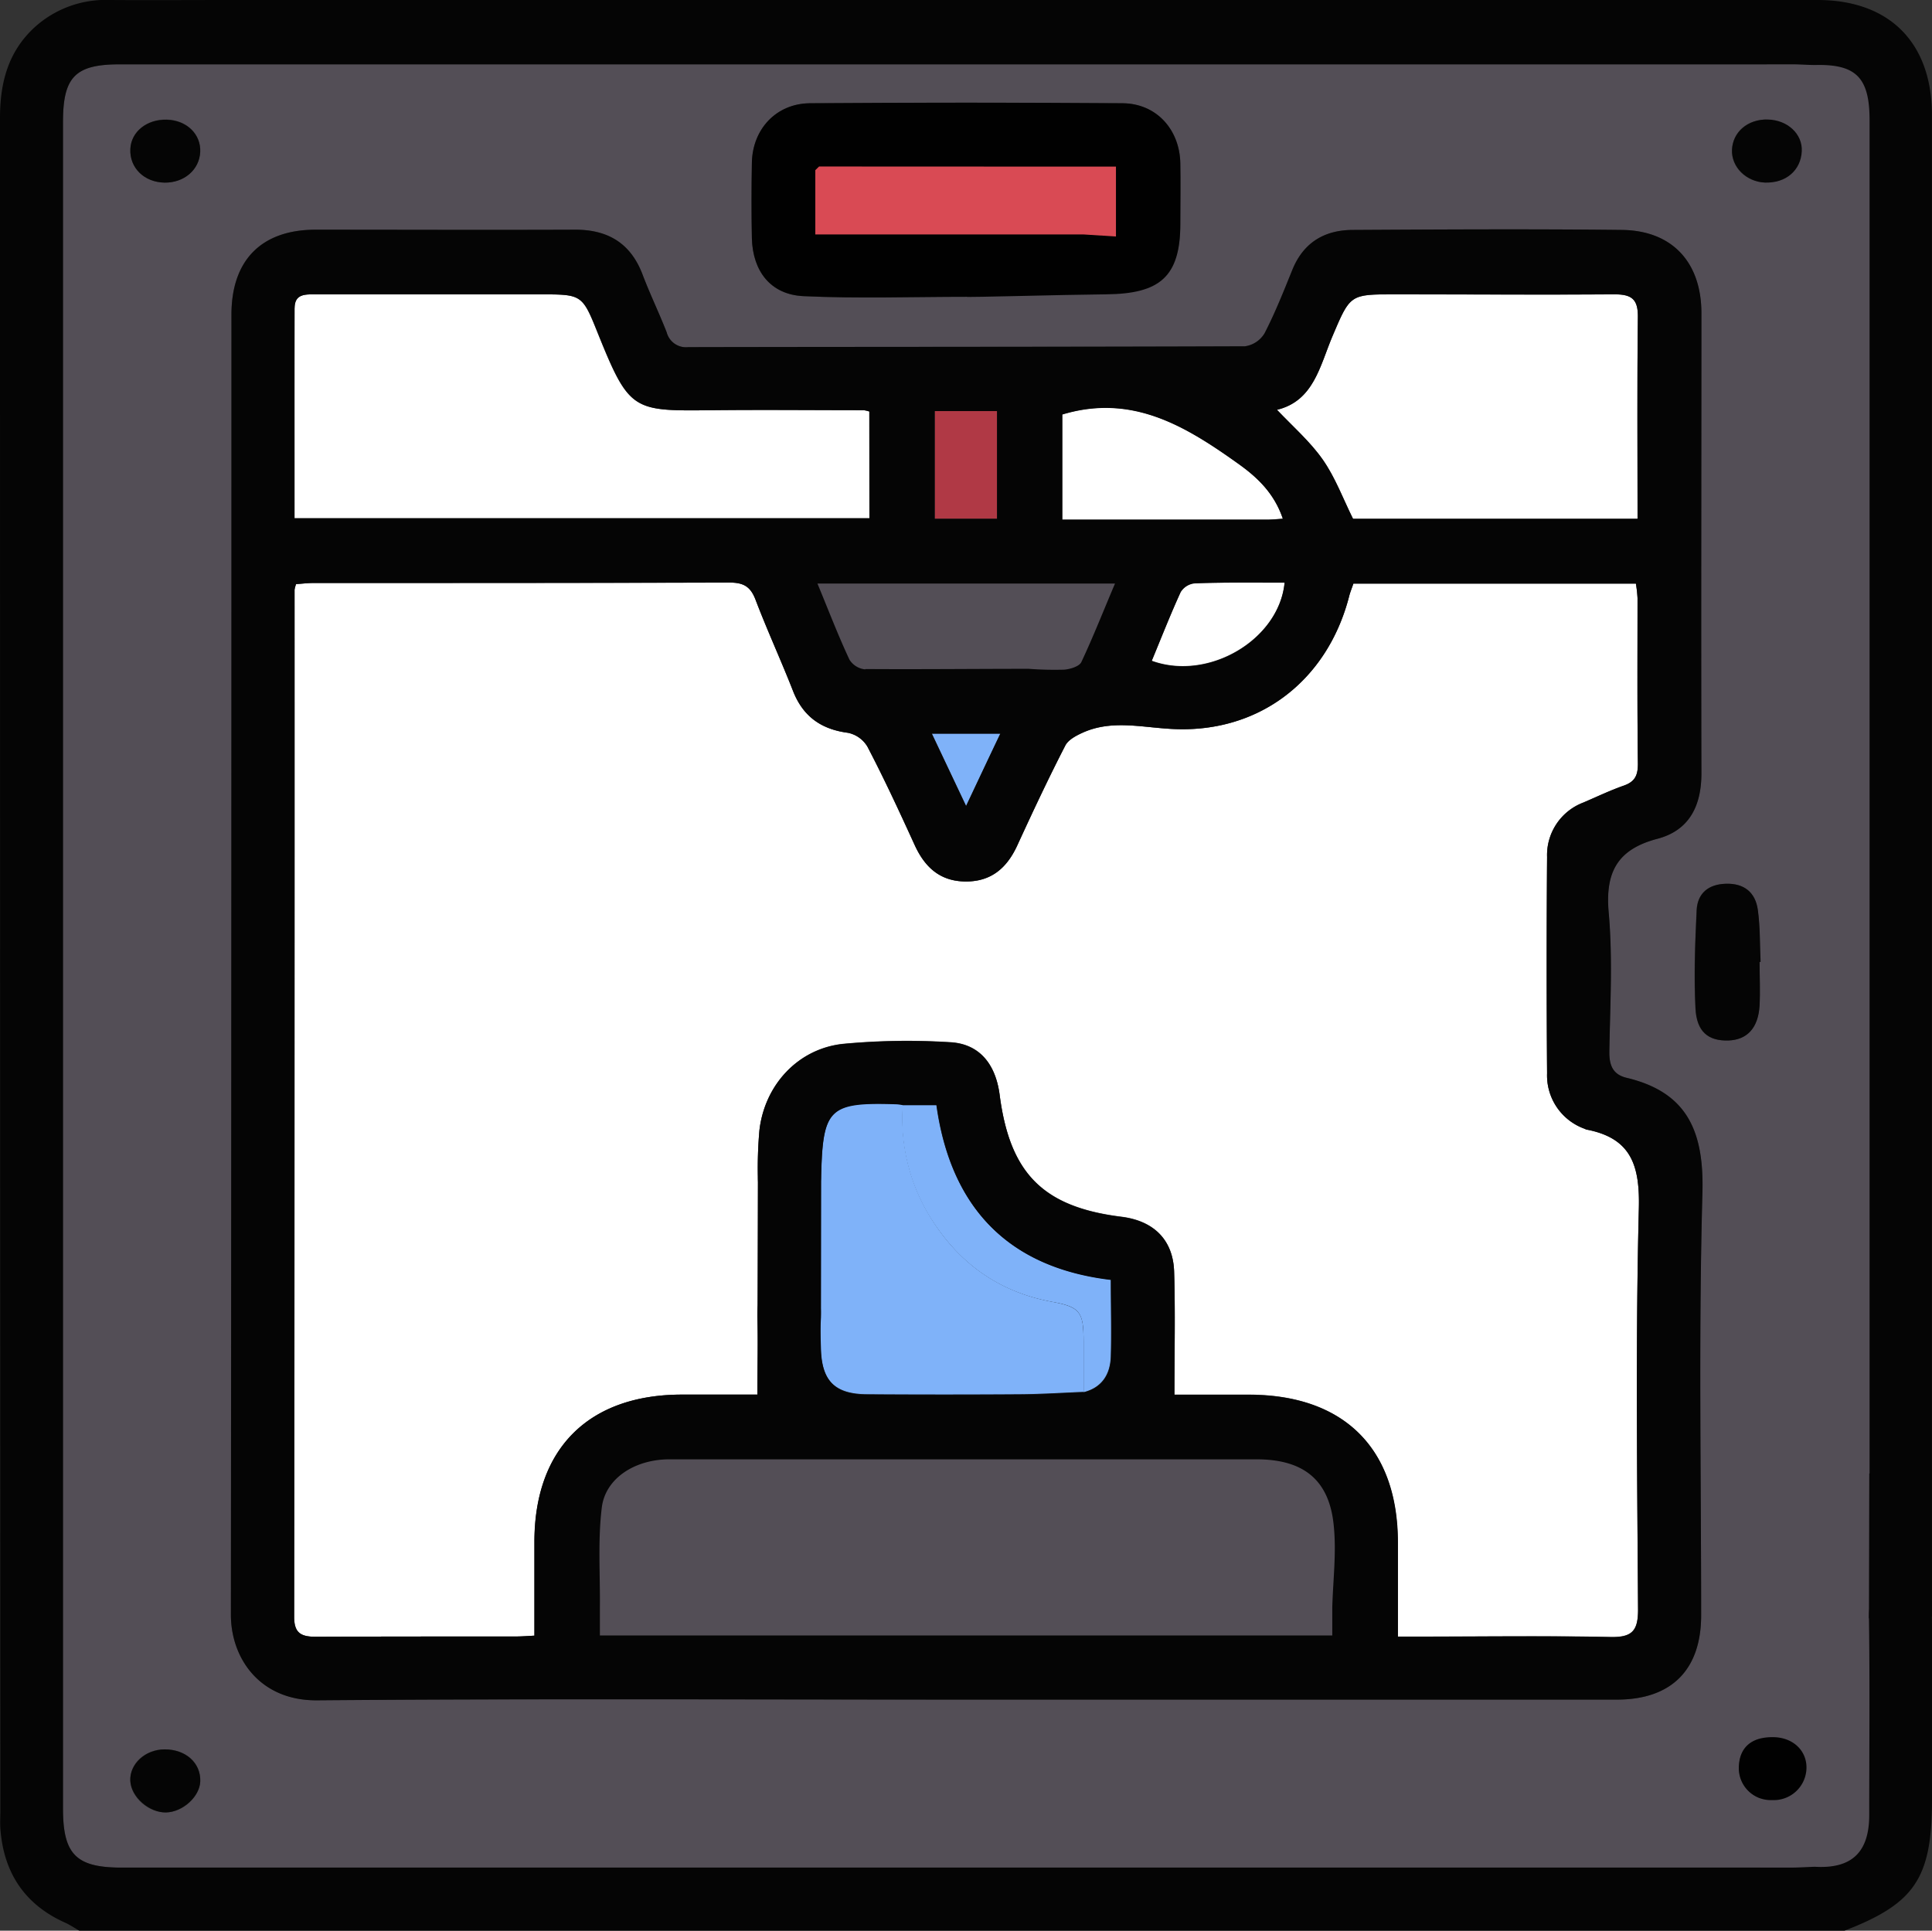 <svg xmlns="http://www.w3.org/2000/svg" viewBox="0 0 344.12 343.93"><rect x="0" y="0" width="344.12" height="343.93" fill="#333333" stroke="none"/><defs><style>.cls-1{fill:#534e56;}.cls-2{fill:#050505;}.cls-3{fill:#fff;}.cls-4{fill:#7fb2f9;}.cls-5{fill:#b03945;}.cls-6{fill:#d94a54;}.cls-7{fill:#010101;}</style></defs><title>3d-logo</title><g id="Слой_2" data-name="Слой 2"><g id="Слой_1-2" data-name="Слой 1"><path class="cls-1" d="M323.28,11.58c.5,3.79,1.43,7.58,1.43,11.36q.12,147.09,0,294.17c0,5.14-1,10.29-1.47,15.43-1.5,0-3,.15-4.49.15H21.65c-8.09,0-10.43-2.35-10.43-10.5V21.72c0-8,2.19-10.26,10.1-10.26H319.17C320.54,11.46,321.91,11.54,323.28,11.58ZM172,302.77H288c9.7,0,15-5.3,15-15,0-25.07-.47-50.15.22-75.2.3-10.79-2.5-18-13.5-20.57-2.49-.59-3.12-2.27-3.08-4.74.14-8.23.61-16.52-.12-24.68-.64-7.23,1.56-11.28,8.68-13.16,5.69-1.5,7.85-5.89,7.84-11.69-.08-27.31,0-54.63,0-81.94,0-9.06-5.2-14.73-14.16-14.83-16-.18-31.93-.09-47.9,0-5,0-8.82,2.21-10.8,7.1-1.55,3.81-3.06,7.65-4.94,11.29a4.84,4.84,0,0,1-3.5,2.33c-33.05.13-66.1.08-99.15.15a3.57,3.57,0,0,1-3.86-2.64c-1.35-3.48-3-6.86-4.31-10.34-2.17-5.65-6.32-8-12.2-7.94-15.34.06-30.68,0-46,0-9.69,0-15,5.46-15,15.11q0,115.8-.1,231.61c0,7.77,5.17,15.33,15.36,15.25C94.93,302.58,133.47,302.78,172,302.77Zm.19-249.9c0,.17,16.38-1.18,24.61-1.26,9.53-.08,13.43-2.25,13.44-11.69,0-3.62.05-7.23,0-10.85-.12-6-4.28-10.62-10.26-10.67q-27.85-.22-55.71,0c-6,.05-10.23,4.62-10.34,10.6-.08,4.48-.09,9,0,13.46.13,5.87,3.33,10,9.17,10.3C152.77,53.21,162.5,52.87,172.2,52.87ZM313.41,171.35h.15c-.14-3.1-.06-6.22-.49-9.28s-2.42-4.75-5.71-4.64c-3.12.1-5,1.71-5.18,4.72-.28,5.82-.5,11.66-.21,17.46.21,4.21,2.29,5.83,5.83,5.74,3.32-.1,5.33-2.2,5.58-6.17C313.54,176.58,313.41,174,313.41,171.35ZM29.32,32.53c3.47,0,6.17-2.28,6.34-5.47s-2.43-5.67-5.94-5.77-6.35,2.13-6.5,5.2C23.05,29.88,25.67,32.47,29.32,32.53ZM314.86,21.29c-3.59-.06-6.19,2.12-6.36,5.34s2.54,5.77,5.89,5.89c3.69.14,6.38-2.16,6.54-5.6C321.07,23.86,318.37,21.35,314.86,21.29Zm.9,288.16c-3.85,0-6,1.9-6,5.43a5.68,5.68,0,0,0,5.9,5.78,5.83,5.83,0,0,0,6.15-5.61C321.87,311.84,319.32,309.47,315.76,309.45ZM29.31,311.63c-3.49,0-6.23,2.54-6.1,5.58s3.27,5.71,6.36,5.65,6-2.82,6.1-5.52C35.78,314,33.07,311.59,29.31,311.63Z"/><path class="cls-2" d="M291.9,215.26c-.6,23.81-.29,47.65-.14,71.47,0,3.78-1.07,4.94-4.88,4.86-11.35-.23-22.7-.07-34-.06h-3.89c0-5.82,0-11.28,0-16.75,0-16.81-9.6-26.33-26.51-26.35H209.19c0-7.54.16-14.73-.06-21.9-.17-5.7-3.64-9.07-9.37-9.79-13.93-1.73-19.88-7.69-21.7-21.71-.73-5.6-3.69-9.14-8.91-9.39a122.07,122.07,0,0,0-19,.3c-8.06.87-14,7.34-14.89,15.43a77.67,77.67,0,0,0-.28,8.22c0,3.8,1.76,6.11,5.64,6.62,4.06-.54,5.55-3,5.65-6.92.3-11.92,1.48-13,13.47-12.61a8.33,8.33,0,0,1,1.1.16h6c2.49,17.94,12.45,28.93,31.07,31.13,0,4.8.15,9.28,0,13.75-.13,3.07-1.59,5.46-4.86,6.26-3.72.15-7.45.39-11.17.42q-13.65.09-27.31,0c-5.82,0-8.18-2.38-8.34-8.13-.06-1.87-.12-3.74,0-5.61.27-4.12-1.48-6.67-5.57-7.52-4.1.81-5.83,3.34-5.71,7.46.12,4.45,0,8.9,0,13.83-3.81,0-8.63,0-13.44,0-16.64,0-26.27,9.62-26.29,26.2,0,5.48,0,11,0,16.74-1.19.06-2.27.15-3.36.15-11.85,0-23.7,0-35.55.05-2.59,0-3.89-.6-3.89-3.52q.09-91.5.07-183a6,6,0,0,1,.27-1c1-.06,2-.2,3.1-.2,24.7,0,49.4,0,74.1-.08,2.54,0,3.76.74,4.65,3.08,2.08,5.46,4.53,10.77,6.66,16.21,1.78,4.56,5,6.85,9.8,7.48A5.26,5.26,0,0,1,154.5,133c3,5.74,5.71,11.6,8.4,17.48,1.81,4,4.53,6.51,9.09,6.54s7.35-2.41,9.19-6.39c2.76-6,5.57-12,8.57-17.82.54-1.06,2-1.81,3.18-2.34,4.95-2.19,10-1,15.14-.66,15.78,1.15,28.33-8.31,32.25-23.66.19-.71.48-1.4.74-2.19h50.32a22.72,22.72,0,0,1,.29,2.57c0,9.86-.06,19.72.07,29.57,0,2.09-.58,3.17-2.53,3.85-2.46.87-4.83,2-7.22,3.05a10,10,0,0,0-6.43,9.67q-.13,19.27,0,38.54a10.1,10.1,0,0,0,6.69,9.88,1.43,1.43,0,0,0,.34.14C290.52,202.71,292.09,207.56,291.9,215.26Z"/><path class="cls-3" d="M140.61,227.15c-4.09.81-5.82,3.34-5.71,7.46.13,4.44,0,8.89,0,13.82H121.49c-16.63,0-26.27,9.63-26.29,26.2v16.74c-1.18.06-2.26.15-3.35.15-11.85,0-23.7,0-35.55.05-2.6,0-3.9-.6-3.89-3.52q.09-91.5.07-183a5.23,5.23,0,0,1,.27-1c1-.06,2-.19,3.1-.2,24.7,0,49.4,0,74.1-.07,2.54,0,3.76.73,4.65,3.07,2.08,5.46,4.53,10.77,6.66,16.21,1.78,4.56,5,6.85,9.8,7.48A5.29,5.29,0,0,1,154.5,133c3,5.74,5.71,11.6,8.39,17.48,1.82,4,4.54,6.52,9.1,6.55s7.35-2.41,9.19-6.4c2.75-6,5.57-12,8.56-17.82.54-1.05,2-1.8,3.19-2.33,4.94-2.19,10-1,15.14-.67,15.78,1.15,28.32-8.31,32.25-23.66.18-.71.47-1.4.74-2.19h50.32a25.46,25.46,0,0,1,.29,2.58c0,9.85-.06,19.71.06,29.56,0,2.09-.57,3.17-2.53,3.86-2.46.86-4.82,2-7.21,3a10,10,0,0,0-6.43,9.67q-.15,19.27,0,38.55a10.07,10.07,0,0,0,6.69,9.87,2.07,2.07,0,0,0,.34.15c7.94,1.51,9.51,6.36,9.31,14.06-.59,23.81-.29,47.65-.14,71.47,0,3.78-1.07,4.94-4.87,4.87-11.35-.23-22.7-.08-34.06-.07h-3.88c0-5.82,0-11.28,0-16.74,0-16.81-9.6-26.34-26.51-26.36H209.18c0-7.54.17-14.73-.05-21.9-.18-5.7-3.64-9.07-9.37-9.79-13.93-1.73-19.89-7.69-21.71-21.71-.72-5.59-3.68-9.14-8.9-9.39a122.21,122.21,0,0,0-19,.3c-8.05.87-13.94,7.35-14.89,15.44a77.39,77.39,0,0,0-.27,8.21c0,3.8,1.76,6.12,5.64,6.62Q140.59,221.67,140.61,227.15Z"/><path class="cls-1" d="M105,294.8c.06-8.35-.39-16.79.35-25,.66-7.37,6.11-12.07,12.34-12.09q33.51-.06,67,0,20.4,0,40.81,0c8.65,0,13.36,5.17,14.18,16.75.48,6.72-.16,13.58-.3,20.38Z"/><path class="cls-3" d="M154.85,92.36H52.46c0-12.63,0-25.06,0-37.5,0-2.57,2-2.42,3.75-2.42,13.34,0,26.68,0,40,0,7.4,0,7.48,0,10.23,6.86,5.71,14.17,6.25,13.92,20.83,13.77,8.85-.09,17.7,0,26.55,0a5.92,5.92,0,0,1,1,.24Z"/><path class="cls-3" d="M291.68,92.41H241c-1.79-3.6-3.17-7.37-5.39-10.55S230.3,76,227.45,73c6.52-1.56,7.64-7.8,9.9-13.14,3.14-7.4,3.11-7.42,11-7.42,13.09,0,26.18.1,39.28,0,3.08,0,4.14.94,4.1,4.07C291.59,68.3,291.68,80.13,291.68,92.41Z"/><path class="cls-4" d="M193,239q0,4.47,0,8.94c-3.72.15-7.45.39-11.17.42q-13.65.09-27.31,0c-5.82,0-8.18-2.38-8.34-8.13-.06-1.87-.12-3.74,0-5.61.27-4.12-1.48-6.67-5.57-7.52l0-10.93c4.06-.54,5.55-3,5.65-6.92.3-11.92,1.48-13,13.47-12.61a8.33,8.33,0,0,1,1.1.16,33.52,33.52,0,0,0,4.43,19.26c5,8.53,12.3,14.05,22.26,15.86C192.48,232.86,193,233.83,193,239Z"/><path class="cls-1" d="M191.79,121.66c-13,.08-25.92.23-38.88.14a5,5,0,0,1-3.76-2.25c-2.64-5.53-4.9-11.23-7.62-17.64h58.24Z"/><path class="cls-3" d="M189.21,73.81c12.44-3.76,22,2.09,31.36,8.78,3.5,2.5,6.41,5.33,7.92,9.8-1.07.07-1.78.15-2.49.16H189.21Z"/><path class="cls-4" d="M193,248q0-4.49,0-9c0-5.2-.55-6.18-5.53-7.08-10-1.81-17.21-7.33-22.26-15.85a33.58,33.58,0,0,1-4.44-19.27h6c2.49,17.94,12.45,28.93,31.07,31.14,0,4.79.14,9.27,0,13.74C197.74,244.79,196.28,247.18,193,248Z"/><path class="cls-3" d="M228.8,103.8c-1,10.15-13.56,17.58-23.66,13.89,1.7-4.1,3.31-8.24,5.16-12.27a3.32,3.32,0,0,1,2.46-1.55C218.1,103.73,223.44,103.8,228.8,103.8Z"/><path class="cls-5" d="M177.58,92.42H166.49V73.23h11.09Z"/><path class="cls-4" d="M172.07,143.55c-2.25-4.77-4.1-8.67-6.1-12.9h12.21Z"/><path class="cls-6" d="M200,43.66H143.51V29.15l.79-.81,55.81,0Q200.07,36,200,43.66Z"/><polygon class="cls-1" points="314.71 4.51 313.56 339.49 332.89 336.76 339.94 311.63 339.94 21.29 336.19 11.46 314.71 4.51"/><path class="cls-2" d="M302.94,0c7.14,0,14,0,20.78,0,12.84,0,20.39,7.61,20.39,20.51q0,120.66,0,241.31c0,5.57-.95,7-5.54,8.21C333.73,269,333,268,333,262.49V21.41c0-7.61-2.42-10-9.67-9.83-1.37,0-2.74-.12-4.11-.12H21.32c-7.91,0-10.1,2.22-10.1,10.26V322.19c0,8.15,2.34,10.5,10.43,10.5h297.1c1.5,0,3-.1,4.49-.15,6.54.39,9.68-2.54,9.7-9.17,0-11.7.12-23.39-.05-35.09-.05-4,1.41-6.41,5.35-7.22,5.48,2.07,5.88,2.67,5.88,8.9v30.57c0,14-3,18.55-15.6,23.4H14.13c-.82-.47-1.6-1-2.46-1.4-7.32-3.25-11.06-9-11.61-16.87-.07-1,0-2,0-3Q0,171.85,0,21C0,14.75,1.43,9.2,6.2,4.83A18.79,18.79,0,0,1,19.56,0C26.65.05,33.73,0,41.2,0"/><path class="cls-2" d="M313.41,171.35c0,2.61.13,5.23,0,7.83-.25,4-2.26,6.07-5.58,6.17-3.54.09-5.62-1.53-5.83-5.74-.29-5.8-.07-11.64.21-17.46.14-3,2.06-4.62,5.18-4.72,3.29-.11,5.28,1.55,5.71,4.64s.35,6.18.49,9.28Z"/><path class="cls-2" d="M29.32,32.53c-3.65-.06-6.27-2.65-6.1-6,.15-3.07,2.94-5.3,6.5-5.2s6.1,2.62,5.94,5.77S32.79,32.58,29.32,32.53Z"/><path class="cls-2" d="M314.86,21.29c3.51.06,6.21,2.57,6.07,5.63-.16,3.44-2.85,5.74-6.54,5.6-3.35-.12-6.05-2.82-5.89-5.89S311.27,21.23,314.86,21.29Z"/><path class="cls-7" d="M315.76,309.45c3.56,0,6.11,2.39,6,5.6a5.83,5.83,0,0,1-6.15,5.61,5.68,5.68,0,0,1-5.9-5.78C309.77,311.35,311.91,309.43,315.76,309.45Z"/><path class="cls-2" d="M29.31,311.63c3.76,0,6.47,2.4,6.36,5.71-.1,2.7-3.15,5.46-6.1,5.52s-6.23-2.73-6.36-5.65S25.82,311.66,29.31,311.63Z"/><path class="cls-7" d="M172.2,52.87c-9.7,0-19.43.34-29.11-.12-5.84-.28-9-4.43-9.17-10.3-.09-4.49-.08-9,0-13.46.11-6,4.34-10.55,10.34-10.6q27.86-.2,55.71,0c6,.05,10.14,4.67,10.26,10.67.07,3.62,0,7.23,0,10.85,0,9.44-3.68,12.43-13.21,12.52C188.82,52.51,172.2,53,172.2,52.87ZM145.89,29.66l-.67.65V41.76h47.71l5.84.37V29.68H193Z"/><path class="cls-2" d="M289.73,192c-2.49-.6-3.12-2.27-3.08-4.75.14-8.22.62-16.51-.11-24.67-.65-7.23,1.55-11.29,8.67-13.16,5.7-1.5,7.85-5.89,7.84-11.69-.07-27.32,0-54.63,0-81.94,0-9.06-5.2-14.73-14.16-14.83-16-.18-31.93-.09-47.89,0-5.06,0-8.83,2.22-10.81,7.11-1.54,3.81-3.06,7.65-4.94,11.29a4.85,4.85,0,0,1-3.5,2.33c-33.05.12-66.1.08-99.15.15a3.56,3.56,0,0,1-3.85-2.64c-1.36-3.48-3-6.86-4.32-10.35-2.16-5.65-6.32-8-12.2-7.93-15.34.06-30.68,0-46,0-9.69,0-15,5.47-15,15.12q0,115.8-.1,231.6c0,7.78,5.17,15.34,15.36,15.25,38.54-.32,77.08-.13,115.61-.13H288c9.7,0,15-5.3,15-15,0-25.07-.46-50.15.23-75.2C303.53,201.79,300.73,194.63,289.73,192ZM237.35,59.85c3.15-7.4,3.11-7.42,11-7.42,13.09,0,26.19.09,39.28,0,3.08,0,4.14.94,4.1,4.07-.14,11.83-.06,23.66-.06,35.93H241c-1.79-3.59-3.17-7.36-5.4-10.54S230.3,76,227.45,73C234,71.42,235.09,65.19,237.35,59.85Zm-48.14,14c12.44-3.76,22,2.09,31.36,8.78,3.5,2.49,6.42,5.33,7.93,9.79-1.07.07-1.78.16-2.49.16h-36.8Zm39.6,30c-1,10.16-13.57,17.59-23.67,13.9,1.7-4.1,3.32-8.24,5.16-12.27a3.32,3.32,0,0,1,2.47-1.55C218.1,103.72,223.45,103.79,228.81,103.79Zm-74.68,15.39a3.73,3.73,0,0,1-2.82-1.72c-2-4.26-3.67-8.64-5.71-13.57h53c-2.12,5-3.92,9.58-6,14-.37.77-2,1.26-3.05,1.34a60.36,60.36,0,0,1-6.3-.15C173.54,119.14,163.83,119.25,154.13,119.18Zm24.05,11.47c-2,4.14-3.84,8.1-6.1,12.89-2.26-4.76-4.1-8.66-6.11-12.89ZM166.49,73.23h11.1V92.42h-11.1Zm-114-18.37c0-2.57,2-2.42,3.76-2.42,13.34,0,26.67,0,40,0,7.4,0,7.48,0,10.23,6.86,5.71,14.17,6.25,13.92,20.83,13.77,8.85-.09,17.7,0,26.55,0a5.41,5.41,0,0,1,1,.23v19H52.46C52.46,79.73,52.44,67.3,52.47,54.86ZM237.3,286.34v5H106.85v-5c.06-5.94-.38-11.93.34-17.79.64-5.24,5.93-8.58,12-8.59q32.52,0,65,0h39.62c8.39,0,13,3.68,13.76,11.9C238.05,276.63,237.43,281.51,237.3,286.34ZM134.91,234.6c.12,4.45,0,8.9,0,13.83-3.81,0-8.63,0-13.44,0-16.64,0-26.27,9.62-26.29,26.2,0,5.48,0,11,0,16.74-1.19.06-2.27.15-3.36.15-11.85,0-23.7,0-35.55.05-2.59,0-3.89-.6-3.89-3.52q.09-91.5.07-183a6,6,0,0,1,.27-1c1-.06,2-.2,3.1-.2,24.7,0,49.4,0,74.1-.08,2.54,0,3.76.74,4.65,3.08,2.08,5.46,4.53,10.77,6.66,16.21,1.78,4.56,5,6.85,9.8,7.48A5.26,5.26,0,0,1,154.5,133c3,5.74,5.71,11.6,8.4,17.48,1.81,4,4.53,6.51,9.09,6.54s7.35-2.41,9.19-6.39c2.76-6,5.57-12,8.57-17.82.54-1.06,2-1.81,3.18-2.34,4.95-2.19,10-1,15.14-.66,15.78,1.15,28.33-8.31,32.25-23.66.19-.71.48-1.4.74-2.19h50.32a22.72,22.72,0,0,1,.29,2.57c0,9.86-.06,19.72.07,29.57,0,2.09-.58,3.17-2.53,3.85-2.46.87-4.83,2-7.22,3.05a10,10,0,0,0-6.43,9.67q-.13,19.27,0,38.54a10.1,10.1,0,0,0,6.69,9.88,1.43,1.43,0,0,0,.34.14c7.94,1.52,9.51,6.37,9.32,14.07-.6,23.81-.29,47.65-.14,71.47,0,3.78-1.07,4.94-4.88,4.86-11.35-.23-22.7-.07-34-.06h-3.89c0-5.82,0-11.28,0-16.75,0-16.81-9.6-26.33-26.51-26.35H209.19c0-7.54.16-14.73-.06-21.9-.17-5.7-3.64-9.07-9.37-9.79-13.93-1.73-19.88-7.69-21.7-21.71-.73-5.6-3.69-9.14-8.91-9.39a122.07,122.07,0,0,0-19,.3c-8.06.87-14,7.34-14.89,15.43a77.67,77.67,0,0,0-.28,8.22m11.29-.3c.3-11.92,1.48-13,13.47-12.61a8.33,8.33,0,0,1,1.1.16h6c2.49,17.94,12.45,28.93,31.07,31.13,0,4.8.15,9.28,0,13.75-.13,3.07-1.59,5.46-4.86,6.26-3.72.15-7.45.39-11.17.42q-13.65.09-27.31,0c-5.82,0-8.18-2.38-8.34-8.13-.06-1.87-.12-3.74,0-5.61"/><polygon class="cls-2" points="332.95 262.49 332.89 288.28 344.12 287.98 344.11 261.84 332.95 262.49"/></g></g></svg>